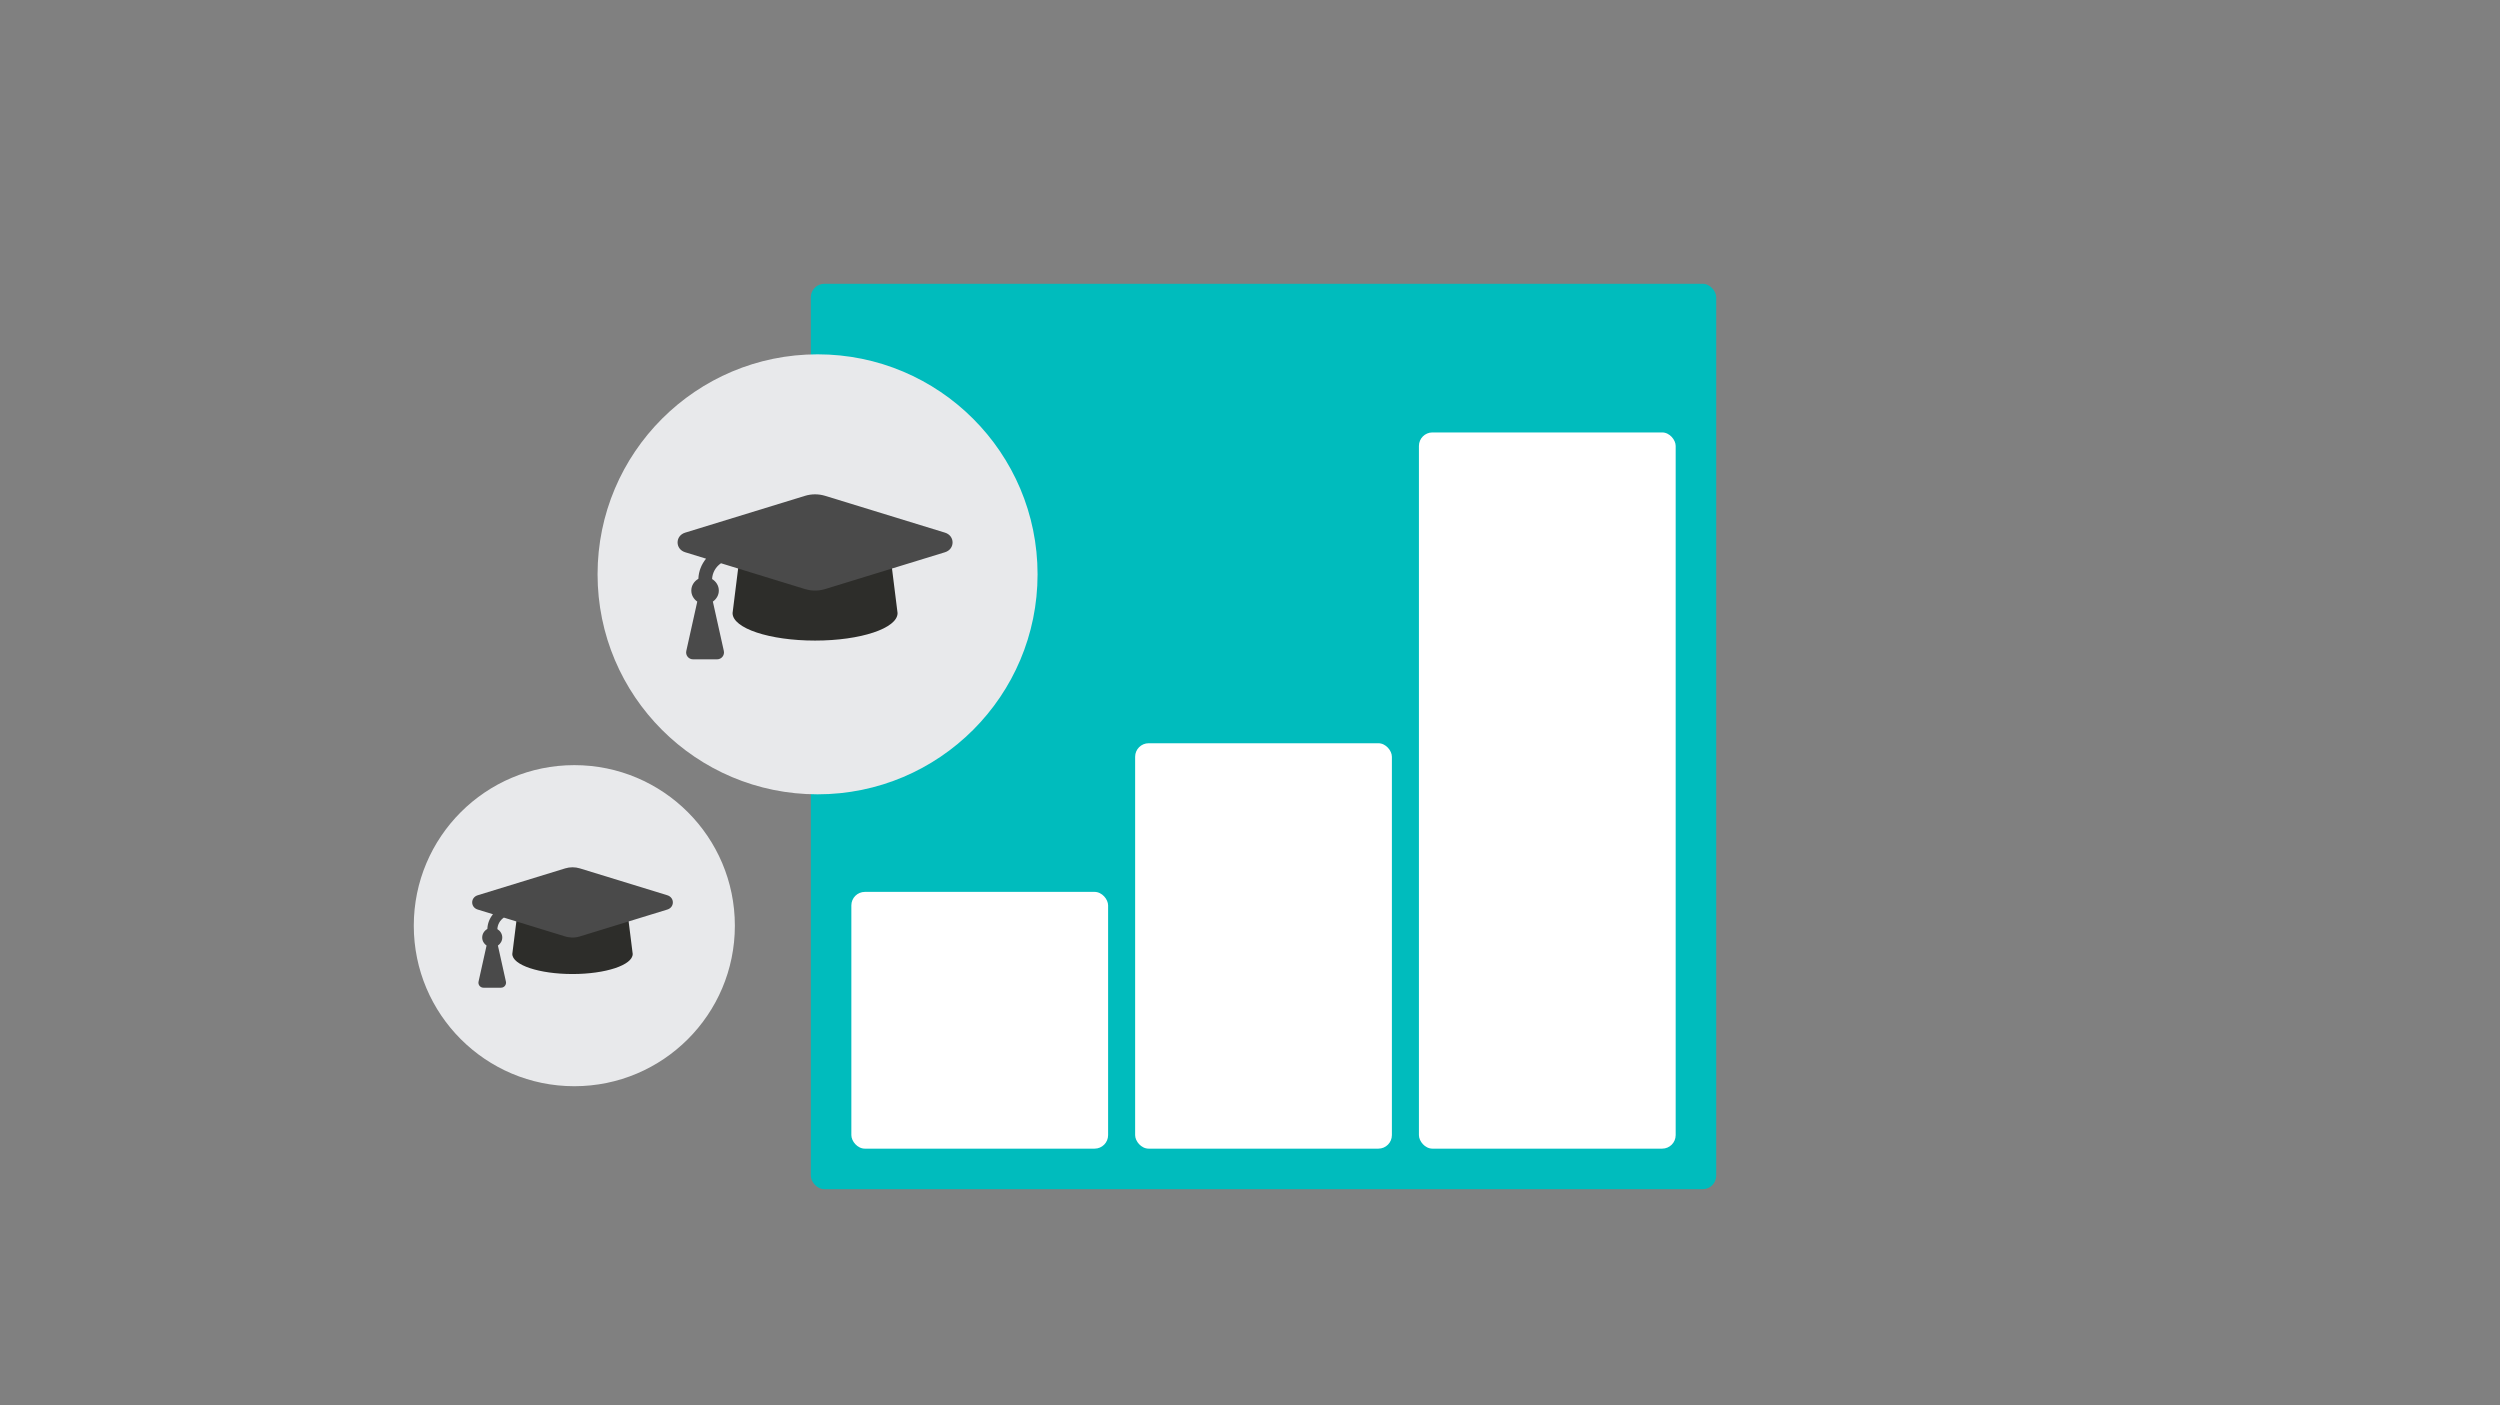 <svg height="104" viewBox="0 0 185 104" width="185" xmlns="http://www.w3.org/2000/svg"><rect x="0" y="0" width="185" height="104" fill="#808080" stroke="none"/><g fill="none" fill-rule="evenodd"><rect fill="#00bcbd" height="67" rx="1" width="67" x="60" y="21"/><g fill="#fff"><rect height="19" rx="1" width="19" x="63" y="66"/><rect height="30" rx="1" width="19" x="84" y="55"/><rect height="53" rx="1" width="19" x="105" y="32"/></g><g transform="translate(42 24)"><circle cx="18.5" cy="18.5" fill="#e8e9eb" fill-rule="evenodd" r="16.28"/><g fill-rule="nonzero"><path d="m18.315 23.403c3.372 0 6.105-.911 6.105-2.035l-.451-3.608-4.611 1.417c-.907.279-1.68.125-2.086 0l-4.611-1.417-.451 3.608c0 1.124 2.733 2.035 6.105 2.035z" fill="#2d2d2a"/><path d="m11.067 24.79c.326 0 .567-.301.497-.619l-.812-3.653c.26-.184.441-.473.441-.816 0-.368-.206-.676-.498-.854.024-.478.268-.9.658-1.168l6.218 1.911c.288.088.841.199 1.488 0l8.87-2.725c.749-.23.749-1.22 0-1.45l-8.869-2.725c-.483-.148-1.005-.148-1.488 0l-8.87 2.725c-.748.23-.748 1.22 0 1.45l1.546.475c-.339.419-.548.931-.569 1.491-.306.176-.522.492-.522.87 0 .343.181.631.441.816l-.812 3.653c-.071.318.171.619.496.619z" fill="#4a4a4a"/></g></g><g transform="translate(29 55)"><circle cx="13.5" cy="13.5" fill="#e8e9eb" fill-rule="evenodd" r="11.88"/><g fill-rule="nonzero"><path d="m13.365 17.078c2.46 0 4.455-.665 4.455-1.485l-.329-2.633-3.365 1.034c-.662.203-1.226.091-1.522 0l-3.365-1.034-.329 2.633c0 .82 1.995 1.485 4.455 1.485z" fill="#2d2d2a"/><path d="m8.076 18.09c.238 0 .414-.22.362-.452l-.592-2.666c.19-.135.322-.345.322-.595 0-.268-.15-.493-.363-.623.018-.348.196-.657.48-.852l4.538 1.394c.21.065.613.145 1.086 0l6.473-1.989c.546-.168.546-.89 0-1.058l-6.472-1.989c-.353-.108-.733-.108-1.086 0l-6.473 1.989c-.546.168-.546.89 0 1.058l1.128.347c-.248.306-.4.679-.415 1.088-.223.128-.381.359-.381.635 0 .25.132.461.322.595l-.592 2.666c-.052.232.125.452.362.452z" fill="#4a4a4a"/></g></g></g></svg>